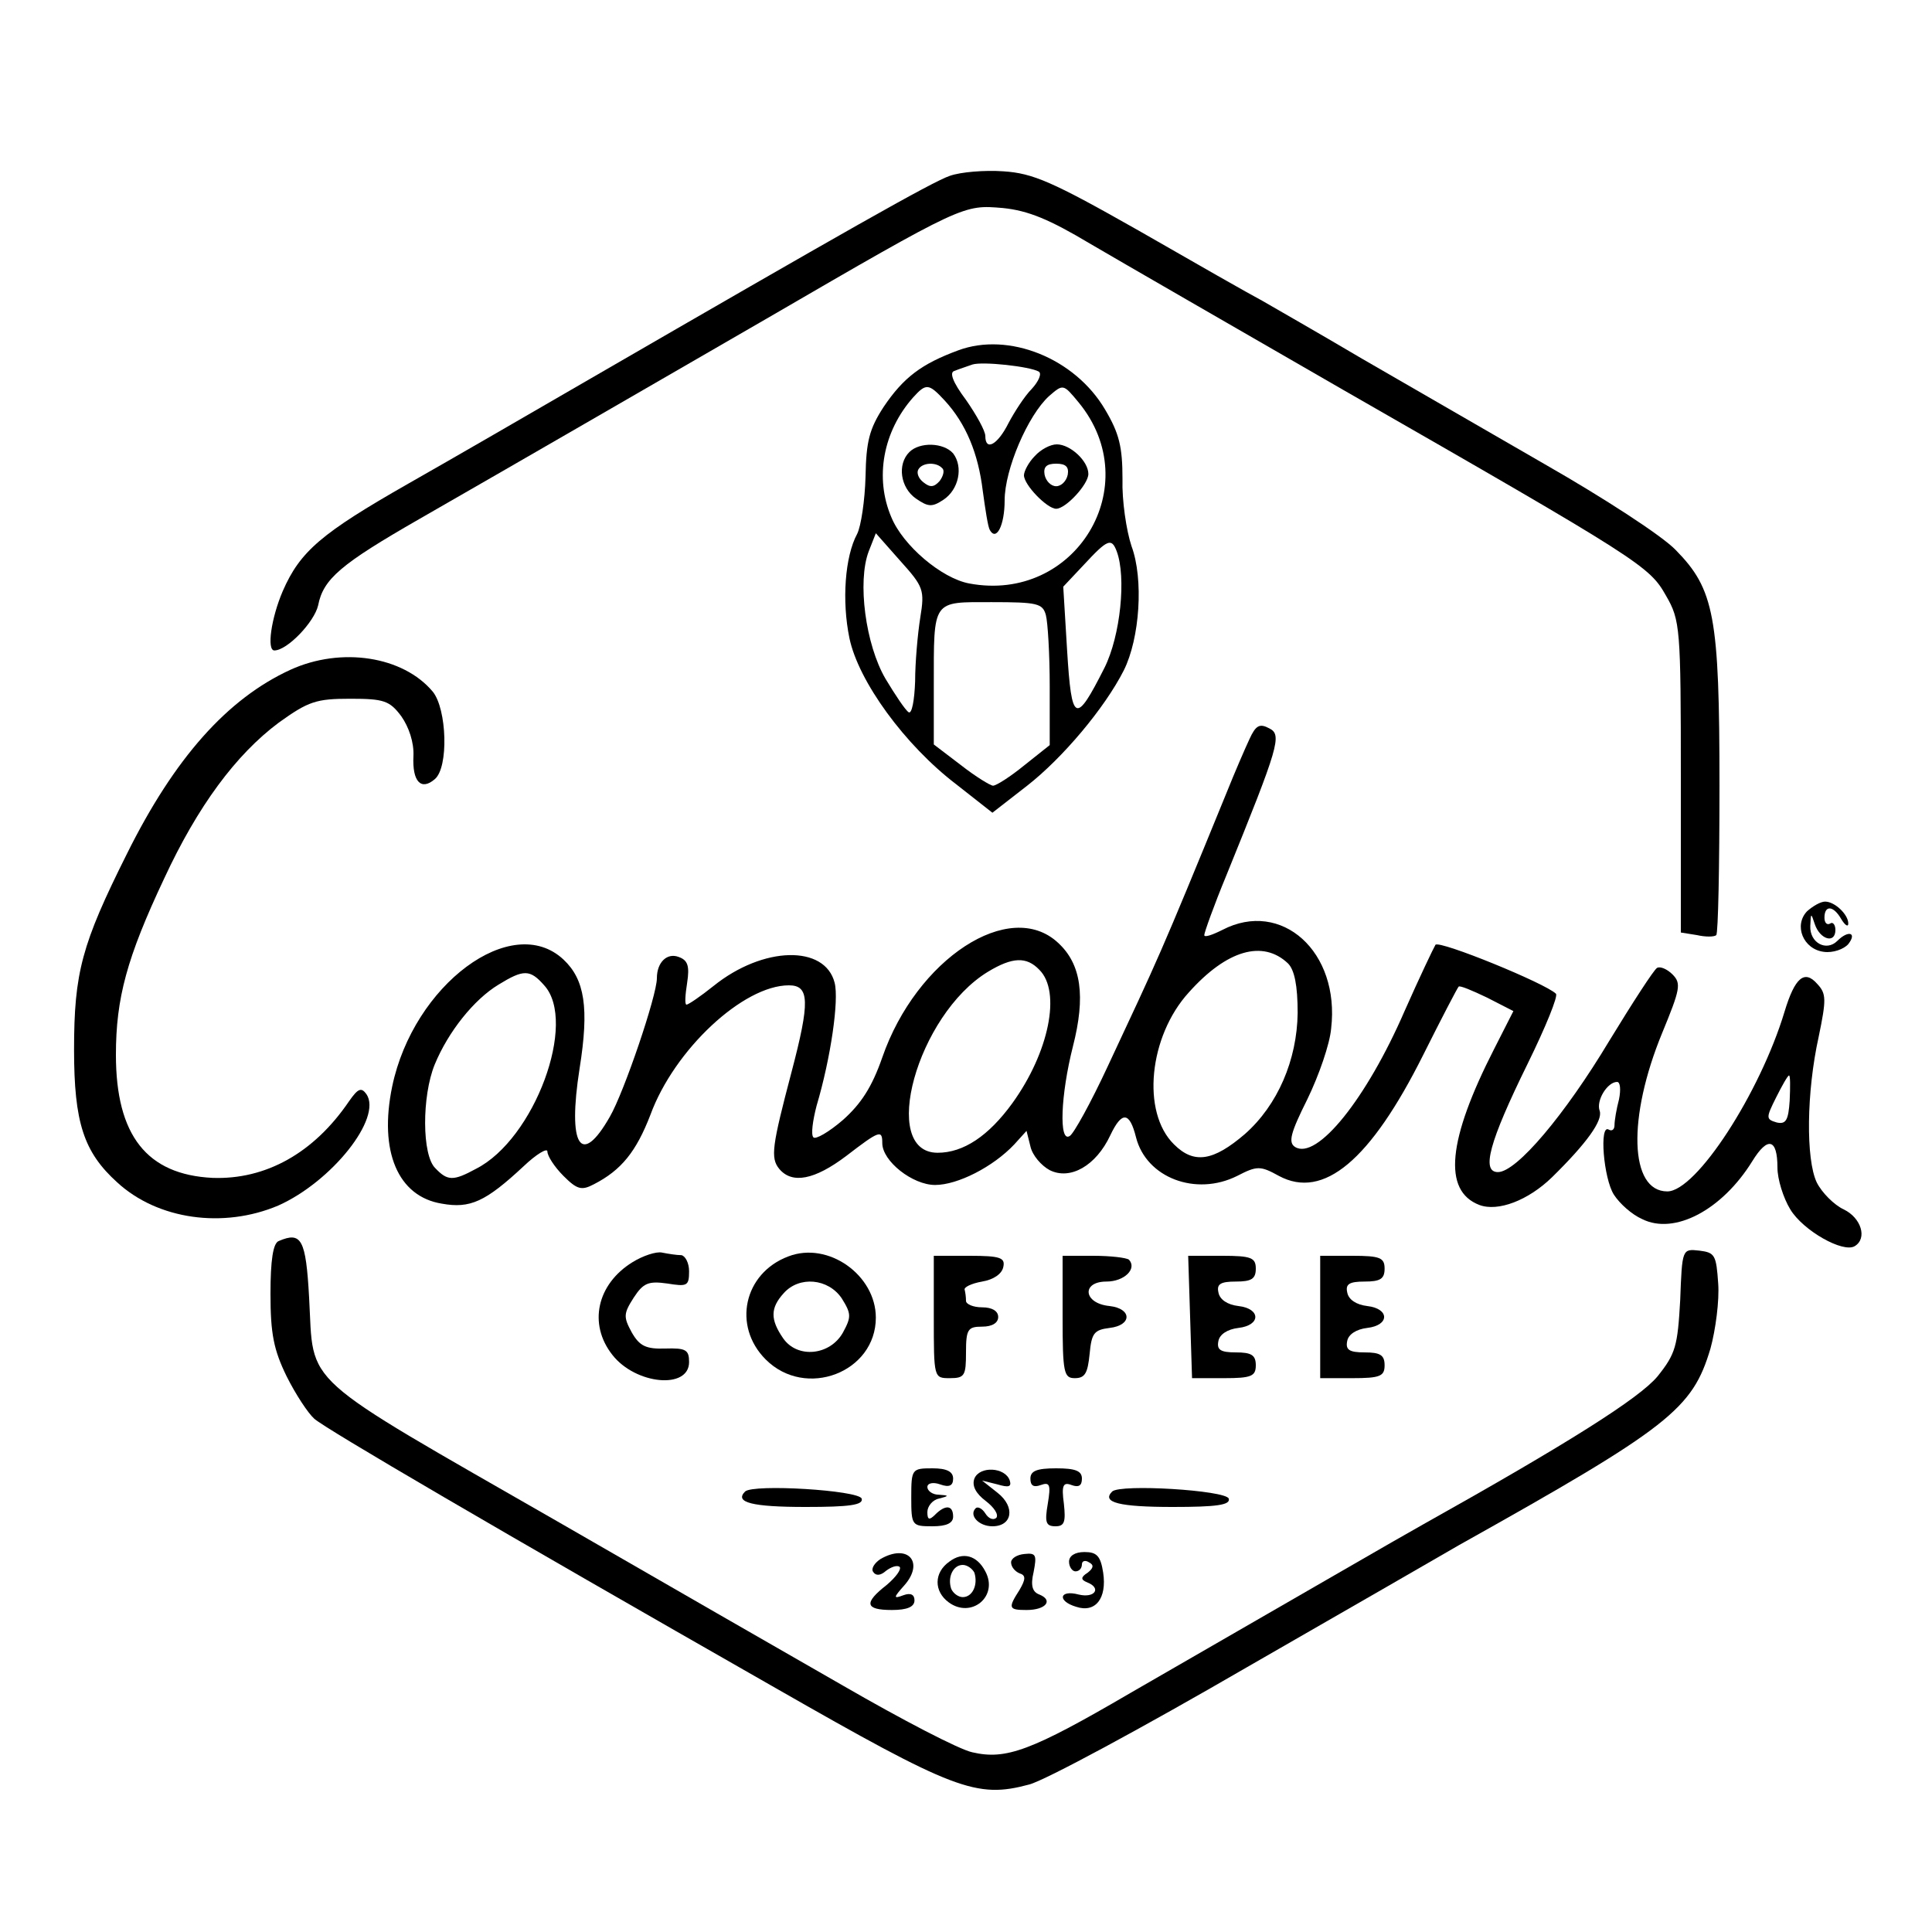 <?xml version="1.0" standalone="no"?>
<!DOCTYPE svg PUBLIC "-//W3C//DTD SVG 20010904//EN"
 "http://www.w3.org/TR/2001/REC-SVG-20010904/DTD/svg10.dtd">
<svg version="1.0" xmlns="http://www.w3.org/2000/svg"
 width="300pt" height="300pt" viewBox="0 0 300 300"
 preserveAspectRatio="xMidYMid meet">
<g transform="translate(0,300) scale(0.1,-0.1)"
fill="#000000" stroke="none">
<path d="M1475 2727 c-27 -9 -166 -88 -560 -316 -88 -51 -214 -124 -281 -162
-135 -77 -168 -105 -195 -167 -18 -42 -25 -92 -13 -92 20 0 62 44 68 70 8 41
35 64 157 134 176 101 326 188 539 311 308 179 306 177 367 172 40 -4 73 -18
135 -55 46 -27 223 -129 393 -227 464 -266 476 -274 502 -320 22 -38 23 -50
23 -281 l0 -242 25 -4 c13 -3 27 -3 30 0 3 3 5 107 5 232 0 263 -8 305 -68
366 -21 22 -112 81 -203 133 -90 52 -218 126 -284 164 -66 39 -136 79 -155 90
-19 10 -105 59 -192 109 -134 76 -164 89 -210 92 -29 2 -66 -1 -83 -7z"/>
<path d="M1488 2456 c-57 -21 -85 -42 -116 -88 -22 -34 -27 -53 -28 -108 -1
-37 -7 -77 -13 -89 -19 -35 -24 -104 -12 -162 14 -67 86 -166 166 -227 l56
-44 54 42 c55 43 120 120 150 179 25 50 31 142 12 193 -8 24 -15 71 -14 104 0
50 -5 71 -27 108 -47 80 -150 121 -228 92z m125 -33 c5 -3 0 -15 -11 -27 -11
-11 -27 -36 -36 -53 -17 -34 -36 -44 -36 -20 0 8 -14 33 -30 56 -21 28 -26 43
-18 45 7 3 20 7 28 10 16 5 89 -3 103 -11z m-146 -45 c33 -36 52 -82 59 -140
4 -29 8 -56 11 -61 10 -18 23 7 23 46 0 48 36 132 69 162 22 19 22 19 46 -10
106 -129 -5 -312 -170 -281 -43 8 -103 59 -121 103 -26 61 -13 133 34 186 20
22 24 22 49 -5z m-38 -337 c-4 -25 -8 -70 -8 -99 -1 -29 -5 -51 -10 -48 -5 3
-21 27 -36 52 -31 53 -44 151 -26 198 l11 28 38 -43 c36 -40 38 -45 31 -88z
m305 103 c15 -40 6 -131 -19 -181 -45 -89 -51 -86 -58 27 l-6 99 32 34 c37 40
43 42 51 21z m-110 -99 c3 -11 6 -61 6 -111 l0 -91 -39 -31 c-22 -18 -44 -32
-49 -32 -4 0 -27 14 -50 32 l-42 32 0 91 c0 135 -3 130 90 130 71 0 79 -2 84
-20z"/>
<path d="M1412 2298 c-19 -19 -14 -55 10 -72 19 -13 25 -14 43 -2 24 16 31 51
15 72 -15 17 -52 18 -68 2z m51 -25 c4 -3 2 -12 -4 -20 -9 -10 -15 -10 -25 -2
-8 6 -11 15 -8 20 6 11 28 12 37 2z"/>
<path d="M1607 2292 c-10 -10 -17 -24 -17 -30 0 -15 36 -52 50 -52 15 0 50 38
50 54 0 20 -28 46 -49 46 -10 0 -25 -8 -34 -18z m51 -29 c-2 -10 -10 -18 -18
-18 -8 0 -16 8 -18 18 -2 12 3 17 18 17 15 0 20 -5 18 -17z"/>
<path d="M451 1960 c-98 -45 -180 -137 -254 -286 -70 -140 -82 -184 -82 -304
0 -113 15 -159 67 -206 63 -58 165 -72 250 -36 83 37 162 136 137 173 -8 11
-13 9 -27 -11 -55 -81 -130 -122 -212 -119 -102 5 -150 66 -150 191 0 88 17
151 75 274 52 112 111 192 178 242 46 33 58 37 111 37 52 0 61 -3 79 -27 12
-17 20 -41 19 -62 -2 -40 12 -54 33 -36 22 18 19 109 -3 136 -46 55 -142 70
-221 34z"/>
<path d="M1940 1852 c-7 -15 -23 -52 -35 -82 -105 -257 -106 -257 -185 -426
-26 -56 -53 -105 -59 -108 -17 -11 -14 64 5 139 20 78 13 128 -23 161 -75 70
-220 -25 -273 -178 -16 -46 -33 -72 -61 -97 -22 -19 -43 -31 -46 -27 -4 4 -1
26 5 49 22 74 35 164 28 191 -15 59 -111 57 -188 -5 -20 -16 -39 -29 -42 -29
-3 0 -2 15 1 34 4 26 1 35 -13 40 -18 7 -34 -8 -34 -33 0 -27 -51 -177 -73
-215 -45 -79 -66 -46 -47 75 15 94 8 138 -25 169 -80 75 -233 -39 -266 -197
-21 -101 9 -171 77 -182 44 -8 68 3 127 58 20 19 37 29 37 23 0 -7 11 -24 25
-38 21 -21 28 -23 47 -13 43 22 66 51 88 108 37 101 144 201 215 201 32 0 33
-25 4 -135 -30 -114 -33 -133 -19 -150 20 -24 55 -17 104 20 52 40 56 41 56
20 0 -28 47 -65 82 -65 35 0 90 28 123 63 l19 21 6 -24 c3 -14 17 -30 30 -37
32 -16 72 7 94 54 18 38 30 37 40 -3 16 -63 93 -92 157 -60 31 16 36 16 65 0
69 -37 142 24 224 188 28 56 53 104 55 106 2 2 21 -6 44 -17 l41 -21 -30 -59
c-72 -141 -80 -220 -23 -242 29 -11 76 7 113 43 54 53 79 88 74 103 -6 16 12
45 27 45 5 0 6 -12 3 -27 -4 -15 -7 -33 -7 -40 0 -7 -4 -10 -9 -7 -15 9 -8
-76 8 -101 9 -14 28 -31 44 -38 50 -25 124 14 171 90 24 39 39 35 39 -10 0
-18 9 -47 20 -65 20 -33 82 -68 100 -57 20 12 10 44 -17 57 -15 7 -34 26 -42
42 -17 36 -16 140 3 226 12 58 12 67 -2 82 -20 23 -35 10 -51 -43 -38 -126
-137 -279 -182 -279 -59 0 -62 115 -8 246 28 68 30 77 16 91 -8 8 -19 13 -24
10 -5 -3 -38 -54 -74 -113 -69 -115 -144 -204 -173 -204 -26 0 -14 46 46 168
28 57 48 106 44 109 -16 16 -180 83 -187 76 -3 -5 -25 -51 -48 -103 -59 -136
-136 -232 -170 -211 -11 7 -7 22 19 74 18 37 35 86 37 110 14 119 -77 201
-169 153 -16 -8 -28 -12 -28 -8 0 4 15 46 34 92 82 202 87 219 67 229 -15 8
-21 5 -31 -17z m60 -348 c10 -10 15 -34 15 -77 -1 -73 -31 -143 -82 -188 -49
-42 -79 -47 -110 -16 -51 50 -39 168 23 236 59 66 115 82 154 45z m-386 -10
c34 -34 15 -128 -42 -207 -37 -51 -76 -77 -116 -77 -91 0 -32 214 78 281 38
23 60 24 80 3z m-769 -24 c52 -57 -15 -239 -106 -285 -35 -19 -44 -19 -63 1
-21 20 -21 112 -1 161 21 51 61 101 99 124 39 24 49 24 71 -1z m1934 -179 c-2
-31 -6 -37 -20 -34 -17 5 -17 7 -1 39 9 18 18 34 20 34 2 0 2 -17 1 -39z"/>
<path d="M2806 1585 c-21 -22 -6 -59 26 -63 14 -2 31 4 38 12 14 18 0 22 -17
5 -17 -17 -43 -3 -42 23 1 21 1 21 7 3 8 -24 32 -31 32 -9 0 8 -4 13 -8 10 -5
-3 -9 1 -9 9 0 20 14 19 26 -2 6 -10 11 -13 11 -7 0 14 -21 34 -36 34 -7 0
-19 -7 -28 -15z"/>
<path d="M433 1073 c-9 -3 -13 -30 -13 -82 0 -62 5 -87 25 -128 14 -28 33 -57
43 -66 18 -16 283 -171 716 -418 278 -159 312 -172 394 -150 24 6 176 88 338
182 162 93 311 179 330 190 327 183 362 211 390 305 8 29 14 75 12 101 -3 44
-5 48 -29 51 -27 3 -27 3 -30 -77 -4 -71 -7 -83 -35 -118 -28 -34 -139 -104
-364 -230 -43 -24 -172 -99 -455 -262 -154 -90 -193 -104 -245 -92 -20 4 -110
51 -200 103 -91 52 -289 166 -440 253 -411 236 -382 210 -390 350 -5 91 -12
103 -47 88z"/>
<path d="M982 1040 c-55 -34 -69 -96 -31 -144 36 -46 119 -54 119 -11 0 19 -5
22 -37 21 -30 -1 -40 4 -52 25 -13 24 -13 29 3 54 15 23 23 26 52 22 31 -5 34
-4 34 19 0 13 -6 24 -12 25 -7 0 -20 2 -30 4 -9 2 -30 -5 -46 -15z"/>
<path d="M1224 1049 c-69 -26 -87 -108 -35 -160 62 -62 171 -20 171 65 0 66
-74 119 -136 95z m83 -65 c15 -24 15 -29 2 -53 -20 -36 -71 -41 -93 -9 -20 29
-20 47 1 70 24 27 69 23 90 -8z"/>
<path d="M1450 955 c0 -95 0 -95 25 -95 23 0 25 4 25 40 0 36 3 40 25 40 16 0
25 6 25 15 0 9 -9 15 -25 15 -14 0 -25 5 -25 10 0 6 -1 13 -2 17 -2 4 10 10
27 13 18 3 31 12 33 23 3 14 -5 17 -52 17 l-56 0 0 -95z"/>
<path d="M1650 955 c0 -87 2 -95 19 -95 16 0 20 8 23 38 3 32 7 37 31 40 35 4
35 30 0 34 -41 4 -44 38 -5 38 28 0 48 20 35 34 -4 3 -28 6 -55 6 l-48 0 0
-95z"/>
<path d="M1848 955 l3 -95 50 0 c42 0 49 3 49 20 0 16 -7 20 -31 20 -24 0 -30
4 -27 18 2 10 14 18 31 20 35 4 35 30 0 34 -17 2 -29 10 -31 21 -3 13 3 17 27
17 24 0 31 4 31 20 0 17 -7 20 -52 20 l-53 0 3 -95z"/>
<path d="M2050 955 l0 -95 50 0 c43 0 50 3 50 20 0 16 -7 20 -31 20 -24 0 -30
4 -27 18 2 10 14 18 31 20 35 4 35 30 0 34 -17 2 -29 10 -31 21 -3 13 3 17 27
17 24 0 31 4 31 20 0 17 -7 20 -50 20 l-50 0 0 -95z"/>
<path d="M1415 675 c0 -44 1 -45 33 -45 22 0 32 5 32 15 0 18 -12 19 -28 3 -9
-9 -12 -8 -12 4 0 9 8 19 18 21 16 4 16 5 0 6 -10 0 -18 6 -18 12 0 6 9 8 20
4 14 -5 20 -2 20 9 0 11 -10 16 -32 16 -32 0 -33 -1 -33 -45z"/>
<path d="M1513 704 c-4 -11 2 -23 18 -35 13 -10 20 -21 16 -26 -5 -4 -12 -1
-17 7 -5 8 -12 11 -15 8 -11 -11 5 -28 26 -28 31 0 36 30 8 52 l-24 19 24 -6
c17 -5 22 -4 19 6 -7 21 -47 23 -55 3z"/>
<path d="M1600 704 c0 -11 5 -14 16 -10 14 5 16 1 11 -29 -5 -29 -3 -35 12
-35 14 0 16 7 13 35 -4 29 -1 34 12 29 11 -4 16 -1 16 10 0 12 -10 16 -40 16
-30 0 -40 -4 -40 -16z"/>
<path d="M1157 684 c-17 -17 11 -24 94 -24 68 0 90 3 87 13 -5 13 -168 23
-181 11z"/>
<path d="M1727 684 c-17 -17 11 -24 94 -24 68 0 90 3 87 13 -5 13 -168 23
-181 11z"/>
<path d="M1367 579 c-9 -6 -15 -15 -11 -20 4 -6 11 -6 20 2 8 6 17 9 21 6 3
-4 -6 -16 -20 -28 -36 -28 -34 -39 8 -39 24 0 35 5 35 15 0 9 -6 12 -17 8 -16
-6 -16 -4 1 15 32 36 6 66 -37 41z"/>
<path d="M1474 575 c-24 -17 -24 -46 -1 -63 35 -26 78 9 57 48 -13 25 -35 31
-56 15z m39 -17 c6 -19 -3 -38 -18 -38 -7 0 -15 6 -18 13 -6 18 3 37 18 37 7
0 15 -6 18 -12z"/>
<path d="M1570 574 c0 -7 6 -14 13 -17 10 -3 10 -9 0 -26 -18 -28 -17 -31 11
-31 30 0 42 15 20 24 -11 4 -14 14 -9 35 5 26 4 30 -14 28 -12 -1 -21 -7 -21
-13z"/>
<path d="M1660 575 c0 -8 5 -15 10 -15 6 0 10 5 10 11 0 5 5 7 11 3 8 -4 7 -9
-2 -16 -11 -7 -11 -11 -1 -15 23 -9 12 -25 -13 -19 -30 8 -34 -10 -4 -19 30
-10 48 13 42 53 -4 26 -10 32 -29 32 -15 0 -24 -6 -24 -15z"/>
</g>
</svg>
